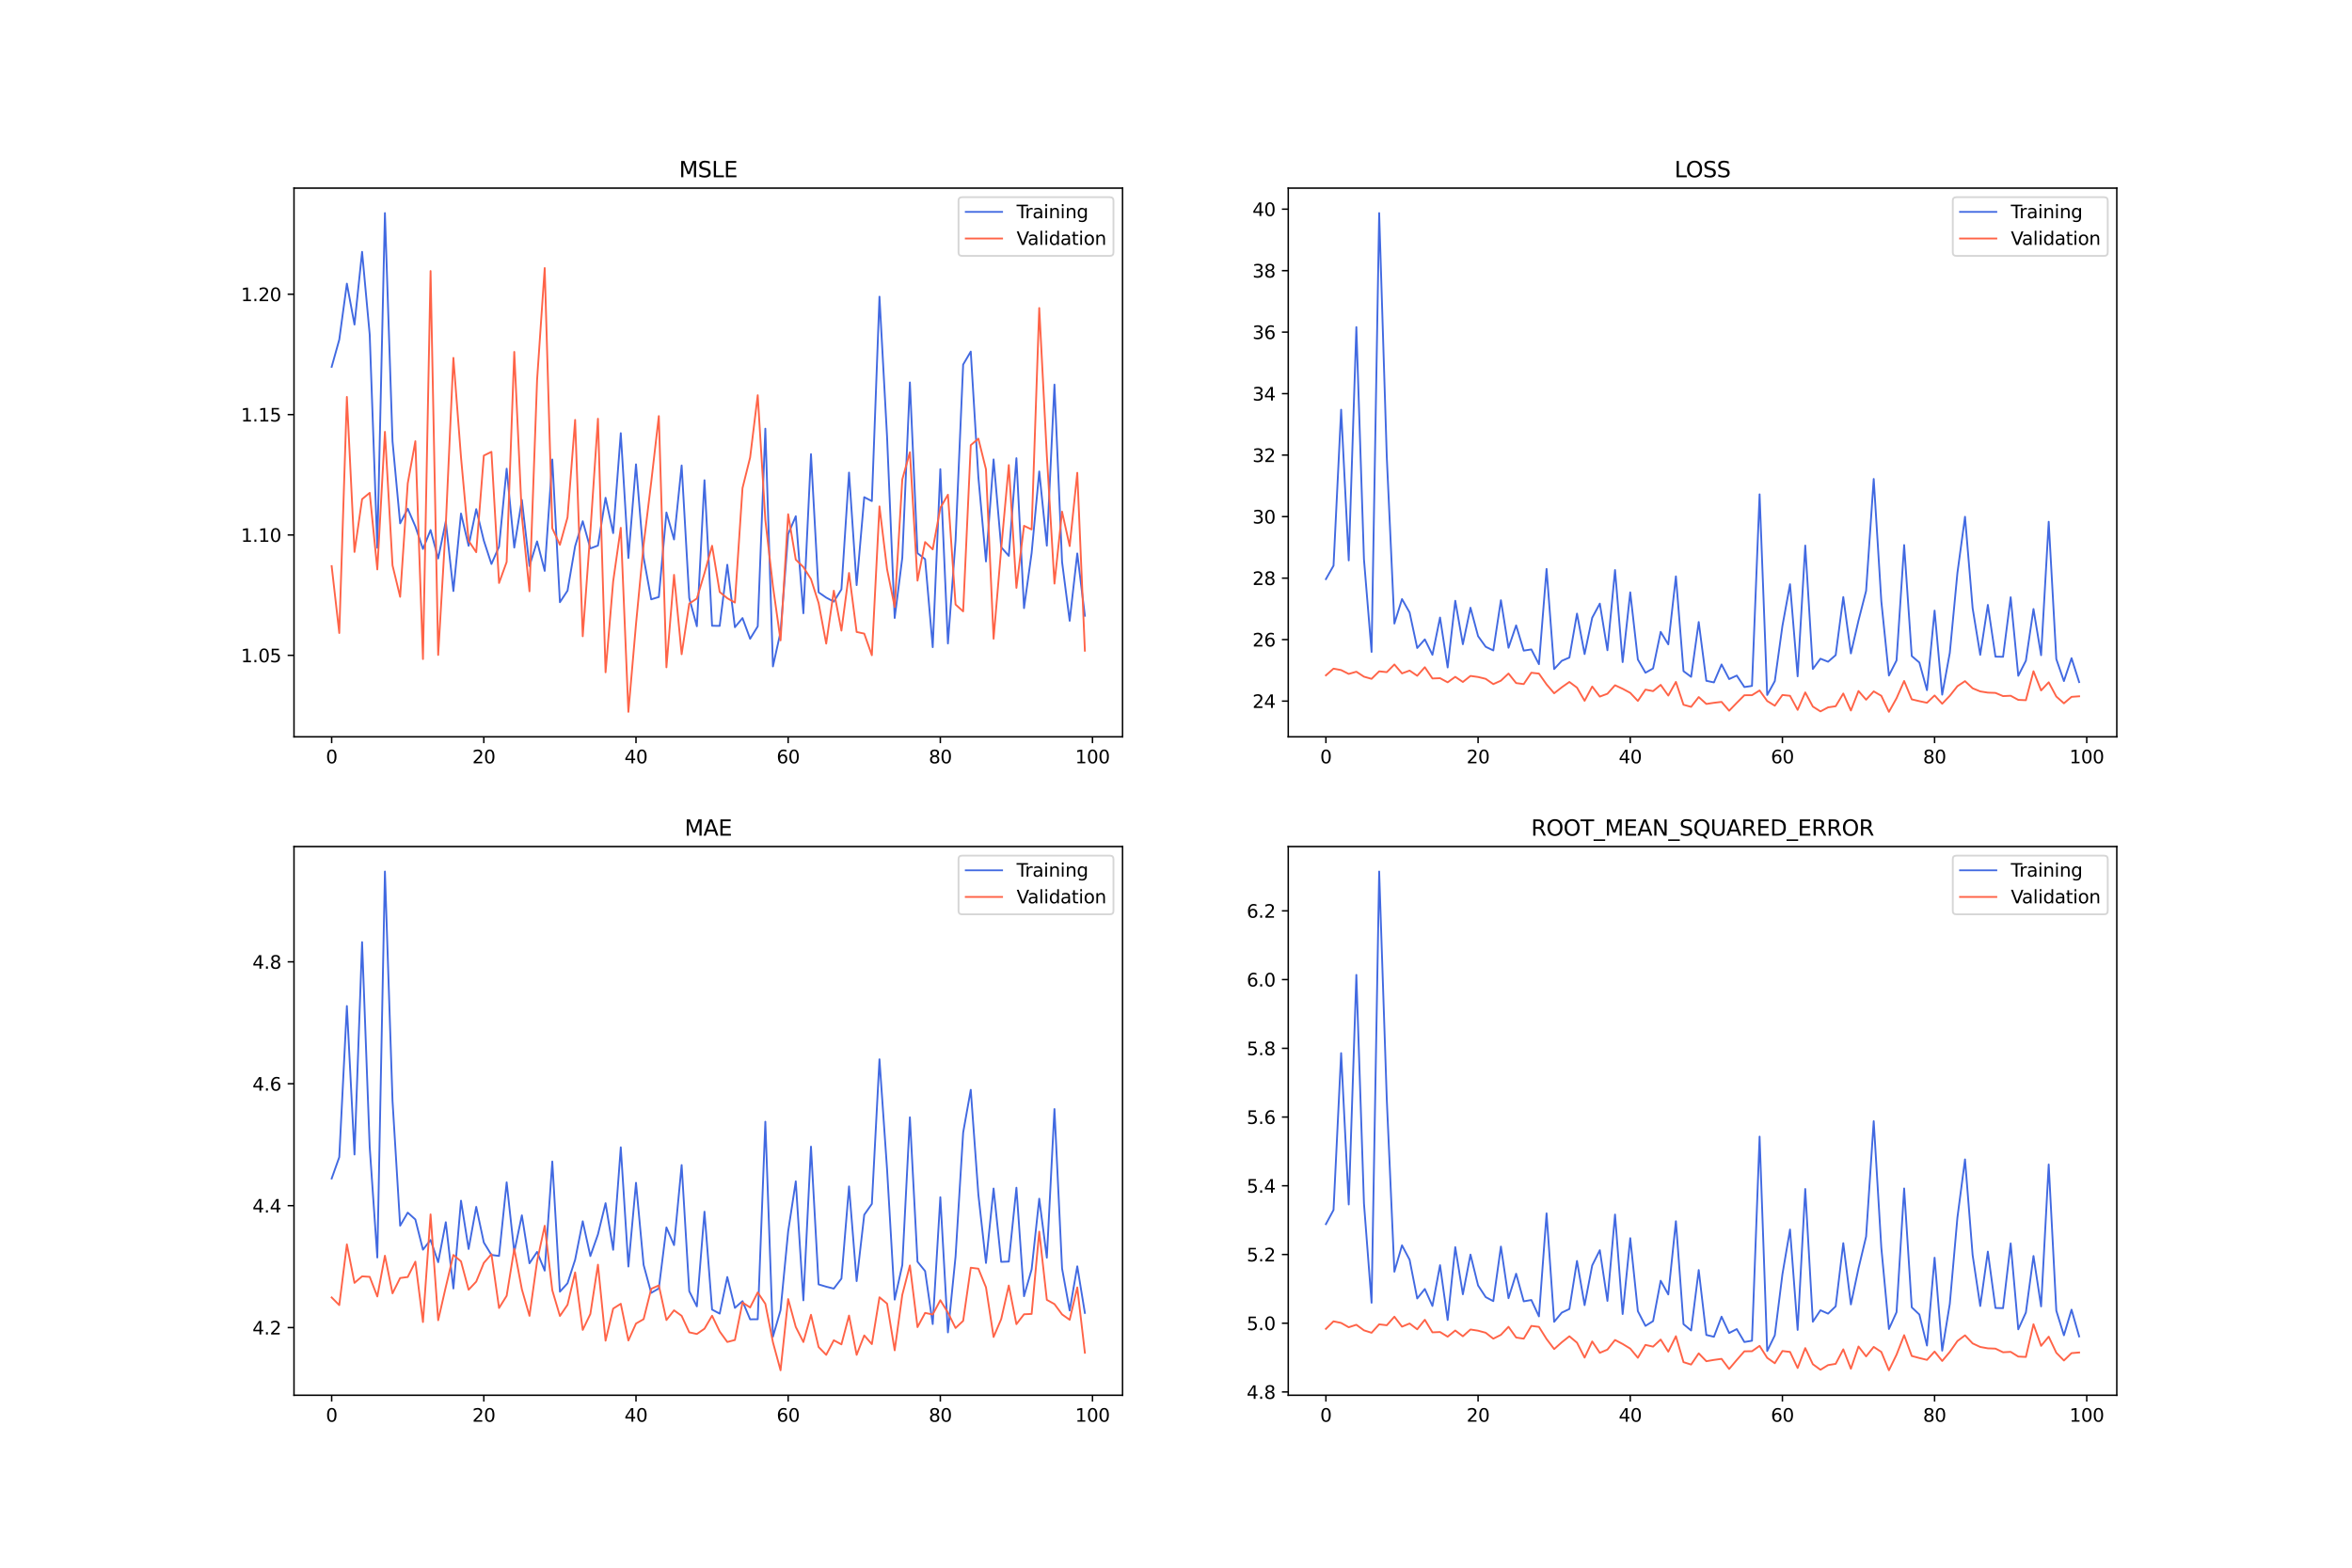 <?xml version="1.0" encoding="utf-8" standalone="no"?>
<!DOCTYPE svg PUBLIC "-//W3C//DTD SVG 1.1//EN"
  "http://www.w3.org/Graphics/SVG/1.1/DTD/svg11.dtd">
<svg xmlns:xlink="http://www.w3.org/1999/xlink" width="1296pt" height="864pt" viewBox="0 0 1296 864" xmlns="http://www.w3.org/2000/svg" version="1.1">
 <defs>
  <style type="text/css">*{stroke-linejoin: round; stroke-linecap: butt}</style>
 </defs>
 <g id="figure_1">
  <g id="patch_1">
   <path d="M 0 864 
L 1296 864 
L 1296 0 
L 0 0 
z
" style="fill: #ffffff"/>
  </g>
  <g id="axes_1">
   <g id="patch_2">
    <path d="M 162 406.08 
L 618.545 406.08 
L 618.545 103.68 
L 162 103.68 
z
" style="fill: #ffffff"/>
   </g>
   <g id="matplotlib.axis_1">
    <g id="xtick_1">
     <g id="line2d_1">
      <defs>
       <path id="ma74cb9a179" d="M 0 0 
L 0 3.5 
" style="stroke: #000000; stroke-width: 0.8"/>
      </defs>
      <g>
       <use xlink:href="#ma74cb9a179" x="182.752" y="406.08" style="stroke: #000000; stroke-width: 0.8"/>
      </g>
     </g>
     <g id="text_1">
      <!-- 0 -->
      <g transform="translate(179.571 420.678) scale(0.1 -0.1)">
       <defs>
        <path id="DejaVuSans-30" d="M 2034 4250 
Q 1547 4250 1301 3770 
Q 1056 3291 1056 2328 
Q 1056 1369 1301 889 
Q 1547 409 2034 409 
Q 2525 409 2770 889 
Q 3016 1369 3016 2328 
Q 3016 3291 2770 3770 
Q 2525 4250 2034 4250 
z
M 2034 4750 
Q 2819 4750 3233 4129 
Q 3647 3509 3647 2328 
Q 3647 1150 3233 529 
Q 2819 -91 2034 -91 
Q 1250 -91 836 529 
Q 422 1150 422 2328 
Q 422 3509 836 4129 
Q 1250 4750 2034 4750 
z
" transform="scale(0.016)"/>
       </defs>
       <use xlink:href="#DejaVuSans-30"/>
      </g>
     </g>
    </g>
    <g id="xtick_2">
     <g id="line2d_2">
      <g>
       <use xlink:href="#ma74cb9a179" x="266.599" y="406.08" style="stroke: #000000; stroke-width: 0.8"/>
      </g>
     </g>
     <g id="text_2">
      <!-- 20 -->
      <g transform="translate(260.236 420.678) scale(0.1 -0.1)">
       <defs>
        <path id="DejaVuSans-32" d="M 1228 531 
L 3431 531 
L 3431 0 
L 469 0 
L 469 531 
Q 828 903 1448 1529 
Q 2069 2156 2228 2338 
Q 2531 2678 2651 2914 
Q 2772 3150 2772 3378 
Q 2772 3750 2511 3984 
Q 2250 4219 1831 4219 
Q 1534 4219 1204 4116 
Q 875 4013 500 3803 
L 500 4441 
Q 881 4594 1212 4672 
Q 1544 4750 1819 4750 
Q 2544 4750 2975 4387 
Q 3406 4025 3406 3419 
Q 3406 3131 3298 2873 
Q 3191 2616 2906 2266 
Q 2828 2175 2409 1742 
Q 1991 1309 1228 531 
z
" transform="scale(0.016)"/>
       </defs>
       <use xlink:href="#DejaVuSans-32"/>
       <use xlink:href="#DejaVuSans-30" x="63.623"/>
      </g>
     </g>
    </g>
    <g id="xtick_3">
     <g id="line2d_3">
      <g>
       <use xlink:href="#ma74cb9a179" x="350.446" y="406.08" style="stroke: #000000; stroke-width: 0.8"/>
      </g>
     </g>
     <g id="text_3">
      <!-- 40 -->
      <g transform="translate(344.083 420.678) scale(0.1 -0.1)">
       <defs>
        <path id="DejaVuSans-34" d="M 2419 4116 
L 825 1625 
L 2419 1625 
L 2419 4116 
z
M 2253 4666 
L 3047 4666 
L 3047 1625 
L 3713 1625 
L 3713 1100 
L 3047 1100 
L 3047 0 
L 2419 0 
L 2419 1100 
L 313 1100 
L 313 1709 
L 2253 4666 
z
" transform="scale(0.016)"/>
       </defs>
       <use xlink:href="#DejaVuSans-34"/>
       <use xlink:href="#DejaVuSans-30" x="63.623"/>
      </g>
     </g>
    </g>
    <g id="xtick_4">
     <g id="line2d_4">
      <g>
       <use xlink:href="#ma74cb9a179" x="434.292" y="406.08" style="stroke: #000000; stroke-width: 0.8"/>
      </g>
     </g>
     <g id="text_4">
      <!-- 60 -->
      <g transform="translate(427.93 420.678) scale(0.1 -0.1)">
       <defs>
        <path id="DejaVuSans-36" d="M 2113 2584 
Q 1688 2584 1439 2293 
Q 1191 2003 1191 1497 
Q 1191 994 1439 701 
Q 1688 409 2113 409 
Q 2538 409 2786 701 
Q 3034 994 3034 1497 
Q 3034 2003 2786 2293 
Q 2538 2584 2113 2584 
z
M 3366 4563 
L 3366 3988 
Q 3128 4100 2886 4159 
Q 2644 4219 2406 4219 
Q 1781 4219 1451 3797 
Q 1122 3375 1075 2522 
Q 1259 2794 1537 2939 
Q 1816 3084 2150 3084 
Q 2853 3084 3261 2657 
Q 3669 2231 3669 1497 
Q 3669 778 3244 343 
Q 2819 -91 2113 -91 
Q 1303 -91 875 529 
Q 447 1150 447 2328 
Q 447 3434 972 4092 
Q 1497 4750 2381 4750 
Q 2619 4750 2861 4703 
Q 3103 4656 3366 4563 
z
" transform="scale(0.016)"/>
       </defs>
       <use xlink:href="#DejaVuSans-36"/>
       <use xlink:href="#DejaVuSans-30" x="63.623"/>
      </g>
     </g>
    </g>
    <g id="xtick_5">
     <g id="line2d_5">
      <g>
       <use xlink:href="#ma74cb9a179" x="518.139" y="406.08" style="stroke: #000000; stroke-width: 0.8"/>
      </g>
     </g>
     <g id="text_5">
      <!-- 80 -->
      <g transform="translate(511.776 420.678) scale(0.1 -0.1)">
       <defs>
        <path id="DejaVuSans-38" d="M 2034 2216 
Q 1584 2216 1326 1975 
Q 1069 1734 1069 1313 
Q 1069 891 1326 650 
Q 1584 409 2034 409 
Q 2484 409 2743 651 
Q 3003 894 3003 1313 
Q 3003 1734 2745 1975 
Q 2488 2216 2034 2216 
z
M 1403 2484 
Q 997 2584 770 2862 
Q 544 3141 544 3541 
Q 544 4100 942 4425 
Q 1341 4750 2034 4750 
Q 2731 4750 3128 4425 
Q 3525 4100 3525 3541 
Q 3525 3141 3298 2862 
Q 3072 2584 2669 2484 
Q 3125 2378 3379 2068 
Q 3634 1759 3634 1313 
Q 3634 634 3220 271 
Q 2806 -91 2034 -91 
Q 1263 -91 848 271 
Q 434 634 434 1313 
Q 434 1759 690 2068 
Q 947 2378 1403 2484 
z
M 1172 3481 
Q 1172 3119 1398 2916 
Q 1625 2713 2034 2713 
Q 2441 2713 2670 2916 
Q 2900 3119 2900 3481 
Q 2900 3844 2670 4047 
Q 2441 4250 2034 4250 
Q 1625 4250 1398 4047 
Q 1172 3844 1172 3481 
z
" transform="scale(0.016)"/>
       </defs>
       <use xlink:href="#DejaVuSans-38"/>
       <use xlink:href="#DejaVuSans-30" x="63.623"/>
      </g>
     </g>
    </g>
    <g id="xtick_6">
     <g id="line2d_6">
      <g>
       <use xlink:href="#ma74cb9a179" x="601.986" y="406.08" style="stroke: #000000; stroke-width: 0.8"/>
      </g>
     </g>
     <g id="text_6">
      <!-- 100 -->
      <g transform="translate(592.442 420.678) scale(0.1 -0.1)">
       <defs>
        <path id="DejaVuSans-31" d="M 794 531 
L 1825 531 
L 1825 4091 
L 703 3866 
L 703 4441 
L 1819 4666 
L 2450 4666 
L 2450 531 
L 3481 531 
L 3481 0 
L 794 0 
L 794 531 
z
" transform="scale(0.016)"/>
       </defs>
       <use xlink:href="#DejaVuSans-31"/>
       <use xlink:href="#DejaVuSans-30" x="63.623"/>
       <use xlink:href="#DejaVuSans-30" x="127.246"/>
      </g>
     </g>
    </g>
   </g>
   <g id="matplotlib.axis_2">
    <g id="ytick_1">
     <g id="line2d_7">
      <defs>
       <path id="mbf883c424e" d="M 0 0 
L -3.5 0 
" style="stroke: #000000; stroke-width: 0.8"/>
      </defs>
      <g>
       <use xlink:href="#mbf883c424e" x="162" y="361.179" style="stroke: #000000; stroke-width: 0.8"/>
      </g>
     </g>
     <g id="text_7">
      <!-- 1.05 -->
      <g transform="translate(132.734 364.978) scale(0.1 -0.1)">
       <defs>
        <path id="DejaVuSans-2e" d="M 684 794 
L 1344 794 
L 1344 0 
L 684 0 
L 684 794 
z
" transform="scale(0.016)"/>
        <path id="DejaVuSans-35" d="M 691 4666 
L 3169 4666 
L 3169 4134 
L 1269 4134 
L 1269 2991 
Q 1406 3038 1543 3061 
Q 1681 3084 1819 3084 
Q 2600 3084 3056 2656 
Q 3513 2228 3513 1497 
Q 3513 744 3044 326 
Q 2575 -91 1722 -91 
Q 1428 -91 1123 -41 
Q 819 9 494 109 
L 494 744 
Q 775 591 1075 516 
Q 1375 441 1709 441 
Q 2250 441 2565 725 
Q 2881 1009 2881 1497 
Q 2881 1984 2565 2268 
Q 2250 2553 1709 2553 
Q 1456 2553 1204 2497 
Q 953 2441 691 2322 
L 691 4666 
z
" transform="scale(0.016)"/>
       </defs>
       <use xlink:href="#DejaVuSans-31"/>
       <use xlink:href="#DejaVuSans-2e" x="63.623"/>
       <use xlink:href="#DejaVuSans-30" x="95.41"/>
       <use xlink:href="#DejaVuSans-35" x="159.033"/>
      </g>
     </g>
    </g>
    <g id="ytick_2">
     <g id="line2d_8">
      <g>
       <use xlink:href="#mbf883c424e" x="162" y="294.84" style="stroke: #000000; stroke-width: 0.8"/>
      </g>
     </g>
     <g id="text_8">
      <!-- 1.10 -->
      <g transform="translate(132.734 298.639) scale(0.1 -0.1)">
       <use xlink:href="#DejaVuSans-31"/>
       <use xlink:href="#DejaVuSans-2e" x="63.623"/>
       <use xlink:href="#DejaVuSans-31" x="95.41"/>
       <use xlink:href="#DejaVuSans-30" x="159.033"/>
      </g>
     </g>
    </g>
    <g id="ytick_3">
     <g id="line2d_9">
      <g>
       <use xlink:href="#mbf883c424e" x="162" y="228.5" style="stroke: #000000; stroke-width: 0.8"/>
      </g>
     </g>
     <g id="text_9">
      <!-- 1.15 -->
      <g transform="translate(132.734 232.3) scale(0.1 -0.1)">
       <use xlink:href="#DejaVuSans-31"/>
       <use xlink:href="#DejaVuSans-2e" x="63.623"/>
       <use xlink:href="#DejaVuSans-31" x="95.41"/>
       <use xlink:href="#DejaVuSans-35" x="159.033"/>
      </g>
     </g>
    </g>
    <g id="ytick_4">
     <g id="line2d_10">
      <g>
       <use xlink:href="#mbf883c424e" x="162" y="162.161" style="stroke: #000000; stroke-width: 0.8"/>
      </g>
     </g>
     <g id="text_10">
      <!-- 1.20 -->
      <g transform="translate(132.734 165.96) scale(0.1 -0.1)">
       <use xlink:href="#DejaVuSans-31"/>
       <use xlink:href="#DejaVuSans-2e" x="63.623"/>
       <use xlink:href="#DejaVuSans-32" x="95.41"/>
       <use xlink:href="#DejaVuSans-30" x="159.033"/>
      </g>
     </g>
    </g>
   </g>
   <g id="line2d_11">
    <path d="M 182.752 202.184 
L 186.944 187.197 
L 191.137 156.329 
L 195.329 178.88 
L 199.521 138.788 
L 203.714 184.44 
L 207.906 301.917 
L 212.098 117.425 
L 216.291 243.245 
L 220.483 288.442 
L 224.675 280.363 
L 228.868 290.105 
L 233.06 302.543 
L 237.252 292.116 
L 241.445 307.801 
L 245.637 287.381 
L 249.829 325.752 
L 254.022 283.017 
L 258.214 300.821 
L 262.406 280.598 
L 266.599 297.96 
L 270.791 310.843 
L 274.983 301.291 
L 279.176 258.296 
L 283.368 301.779 
L 287.56 275.52 
L 291.753 311.961 
L 295.945 298.364 
L 300.137 314.641 
L 304.33 253.23 
L 308.522 331.904 
L 312.714 325.537 
L 316.907 301.009 
L 321.099 287.252 
L 325.292 302.248 
L 329.484 300.683 
L 333.676 274.33 
L 337.869 293.81 
L 342.061 238.724 
L 346.253 307.538 
L 350.446 255.91 
L 354.638 307.208 
L 358.83 330.323 
L 363.023 329.026 
L 367.215 282.444 
L 371.407 297.328 
L 375.6 256.529 
L 379.792 329.604 
L 383.984 345.152 
L 388.177 264.654 
L 392.369 344.876 
L 396.561 344.95 
L 400.754 311.239 
L 404.946 345.679 
L 409.138 340.631 
L 413.331 352.056 
L 417.523 345.212 
L 421.715 236.241 
L 425.908 367.283 
L 430.1 348.29 
L 434.292 294.354 
L 438.485 284.494 
L 442.677 337.989 
L 446.869 250.301 
L 451.062 326.453 
L 455.254 329.361 
L 459.446 331.584 
L 463.639 324.829 
L 467.831 260.447 
L 472.023 322.492 
L 476.216 274.013 
L 480.408 276.17 
L 484.6 163.507 
L 488.793 240.77 
L 492.985 340.599 
L 497.177 307.43 
L 501.37 210.767 
L 505.562 304.88 
L 509.754 308.163 
L 513.947 356.679 
L 518.139 258.577 
L 522.331 354.636 
L 526.524 297.975 
L 530.716 200.927 
L 534.908 193.765 
L 539.101 262.961 
L 543.293 309.439 
L 547.485 253.192 
L 551.678 301.569 
L 555.87 306.356 
L 560.062 252.514 
L 564.255 335.162 
L 568.447 304.783 
L 572.639 259.83 
L 576.832 300.736 
L 581.024 211.969 
L 585.216 309.672 
L 589.409 342.148 
L 593.601 305.017 
L 597.793 339.391 
" clip-path="url(#p0b4cbd24a2)" style="fill: none; stroke: #4169e1; stroke-linecap: square"/>
   </g>
   <g id="line2d_12">
    <path d="M 182.752 311.991 
L 186.944 348.884 
L 191.137 218.749 
L 195.329 304.202 
L 199.521 275.082 
L 203.714 271.621 
L 207.906 313.84 
L 212.098 237.991 
L 216.291 311.613 
L 220.483 328.925 
L 224.675 266.378 
L 228.868 243.162 
L 233.06 363.231 
L 237.252 149.371 
L 241.445 360.967 
L 245.637 289.328 
L 249.829 197.238 
L 254.022 251.978 
L 258.214 298.02 
L 262.406 304.346 
L 266.599 251.083 
L 270.791 249.02 
L 274.983 321.311 
L 279.176 309.715 
L 283.368 193.933 
L 287.56 284.499 
L 291.753 325.904 
L 295.945 209.402 
L 300.137 147.725 
L 304.33 291.172 
L 308.522 300.254 
L 312.714 285.143 
L 316.907 231.42 
L 321.099 350.664 
L 325.292 293.176 
L 329.484 230.773 
L 333.676 370.523 
L 337.869 320.396 
L 342.061 290.88 
L 346.253 392.335 
L 350.446 343.994 
L 354.638 300.255 
L 358.83 265.742 
L 363.023 229.296 
L 367.215 367.785 
L 371.407 316.818 
L 375.6 360.572 
L 379.792 332.66 
L 383.984 329.873 
L 388.177 315.916 
L 392.369 300.79 
L 396.561 326.254 
L 400.754 329.709 
L 404.946 332.097 
L 409.138 268.996 
L 413.331 252.153 
L 417.523 217.8 
L 421.715 286.588 
L 425.908 323.1 
L 430.1 352.932 
L 434.292 283.406 
L 438.485 308.434 
L 442.677 312.522 
L 446.869 319.178 
L 451.062 332.322 
L 455.254 354.708 
L 459.446 325.554 
L 463.639 347.565 
L 467.831 315.78 
L 472.023 348.295 
L 476.216 349.204 
L 480.408 361.119 
L 484.6 279.081 
L 488.793 313.711 
L 492.985 334.551 
L 497.177 264.193 
L 501.37 249.249 
L 505.562 320.018 
L 509.754 298.726 
L 513.947 302.773 
L 518.139 279.91 
L 522.331 272.642 
L 526.524 333.166 
L 530.716 336.954 
L 534.908 245.333 
L 539.101 241.757 
L 543.293 258.668 
L 547.485 352.013 
L 551.678 302.485 
L 555.87 256.309 
L 560.062 323.995 
L 564.255 289.784 
L 568.447 291.794 
L 572.639 169.751 
L 576.832 250.99 
L 581.024 321.647 
L 585.216 281.989 
L 589.409 300.968 
L 593.601 260.556 
L 597.793 358.628 
" clip-path="url(#p0b4cbd24a2)" style="fill: none; stroke: #ff6347; stroke-linecap: square"/>
   </g>
   <g id="patch_3">
    <path d="M 162 406.08 
L 162 103.68 
" style="fill: none; stroke: #000000; stroke-width: 0.8; stroke-linejoin: miter; stroke-linecap: square"/>
   </g>
   <g id="patch_4">
    <path d="M 618.545 406.08 
L 618.545 103.68 
" style="fill: none; stroke: #000000; stroke-width: 0.8; stroke-linejoin: miter; stroke-linecap: square"/>
   </g>
   <g id="patch_5">
    <path d="M 162 406.08 
L 618.545 406.08 
" style="fill: none; stroke: #000000; stroke-width: 0.8; stroke-linejoin: miter; stroke-linecap: square"/>
   </g>
   <g id="patch_6">
    <path d="M 162 103.68 
L 618.545 103.68 
" style="fill: none; stroke: #000000; stroke-width: 0.8; stroke-linejoin: miter; stroke-linecap: square"/>
   </g>
   <g id="text_11">
    <!-- MSLE -->
    <g transform="translate(374.152 97.68) scale(0.12 -0.12)">
     <defs>
      <path id="DejaVuSans-4d" d="M 628 4666 
L 1569 4666 
L 2759 1491 
L 3956 4666 
L 4897 4666 
L 4897 0 
L 4281 0 
L 4281 4097 
L 3078 897 
L 2444 897 
L 1241 4097 
L 1241 0 
L 628 0 
L 628 4666 
z
" transform="scale(0.016)"/>
      <path id="DejaVuSans-53" d="M 3425 4513 
L 3425 3897 
Q 3066 4069 2747 4153 
Q 2428 4238 2131 4238 
Q 1616 4238 1336 4038 
Q 1056 3838 1056 3469 
Q 1056 3159 1242 3001 
Q 1428 2844 1947 2747 
L 2328 2669 
Q 3034 2534 3370 2195 
Q 3706 1856 3706 1288 
Q 3706 609 3251 259 
Q 2797 -91 1919 -91 
Q 1588 -91 1214 -16 
Q 841 59 441 206 
L 441 856 
Q 825 641 1194 531 
Q 1563 422 1919 422 
Q 2459 422 2753 634 
Q 3047 847 3047 1241 
Q 3047 1584 2836 1778 
Q 2625 1972 2144 2069 
L 1759 2144 
Q 1053 2284 737 2584 
Q 422 2884 422 3419 
Q 422 4038 858 4394 
Q 1294 4750 2059 4750 
Q 2388 4750 2728 4690 
Q 3069 4631 3425 4513 
z
" transform="scale(0.016)"/>
      <path id="DejaVuSans-4c" d="M 628 4666 
L 1259 4666 
L 1259 531 
L 3531 531 
L 3531 0 
L 628 0 
L 628 4666 
z
" transform="scale(0.016)"/>
      <path id="DejaVuSans-45" d="M 628 4666 
L 3578 4666 
L 3578 4134 
L 1259 4134 
L 1259 2753 
L 3481 2753 
L 3481 2222 
L 1259 2222 
L 1259 531 
L 3634 531 
L 3634 0 
L 628 0 
L 628 4666 
z
" transform="scale(0.016)"/>
     </defs>
     <use xlink:href="#DejaVuSans-4d"/>
     <use xlink:href="#DejaVuSans-53" x="86.279"/>
     <use xlink:href="#DejaVuSans-4c" x="149.756"/>
     <use xlink:href="#DejaVuSans-45" x="205.469"/>
    </g>
   </g>
   <g id="legend_1">
    <g id="patch_7">
     <path d="M 530.164 141.036 
L 611.545 141.036 
Q 613.545 141.036 613.545 139.036 
L 613.545 110.68 
Q 613.545 108.68 611.545 108.68 
L 530.164 108.68 
Q 528.164 108.68 528.164 110.68 
L 528.164 139.036 
Q 528.164 141.036 530.164 141.036 
z
" style="fill: #ffffff; opacity: 0.8; stroke: #cccccc; stroke-linejoin: miter"/>
    </g>
    <g id="line2d_13">
     <path d="M 532.164 116.778 
L 542.164 116.778 
L 552.164 116.778 
" style="fill: none; stroke: #4169e1; stroke-linecap: square"/>
    </g>
    <g id="text_12">
     <!-- Training -->
     <g transform="translate(560.164 120.278) scale(0.1 -0.1)">
      <defs>
       <path id="DejaVuSans-54" d="M -19 4666 
L 3928 4666 
L 3928 4134 
L 2272 4134 
L 2272 0 
L 1638 0 
L 1638 4134 
L -19 4134 
L -19 4666 
z
" transform="scale(0.016)"/>
       <path id="DejaVuSans-72" d="M 2631 2963 
Q 2534 3019 2420 3045 
Q 2306 3072 2169 3072 
Q 1681 3072 1420 2755 
Q 1159 2438 1159 1844 
L 1159 0 
L 581 0 
L 581 3500 
L 1159 3500 
L 1159 2956 
Q 1341 3275 1631 3429 
Q 1922 3584 2338 3584 
Q 2397 3584 2469 3576 
Q 2541 3569 2628 3553 
L 2631 2963 
z
" transform="scale(0.016)"/>
       <path id="DejaVuSans-61" d="M 2194 1759 
Q 1497 1759 1228 1600 
Q 959 1441 959 1056 
Q 959 750 1161 570 
Q 1363 391 1709 391 
Q 2188 391 2477 730 
Q 2766 1069 2766 1631 
L 2766 1759 
L 2194 1759 
z
M 3341 1997 
L 3341 0 
L 2766 0 
L 2766 531 
Q 2569 213 2275 61 
Q 1981 -91 1556 -91 
Q 1019 -91 701 211 
Q 384 513 384 1019 
Q 384 1609 779 1909 
Q 1175 2209 1959 2209 
L 2766 2209 
L 2766 2266 
Q 2766 2663 2505 2880 
Q 2244 3097 1772 3097 
Q 1472 3097 1187 3025 
Q 903 2953 641 2809 
L 641 3341 
Q 956 3463 1253 3523 
Q 1550 3584 1831 3584 
Q 2591 3584 2966 3190 
Q 3341 2797 3341 1997 
z
" transform="scale(0.016)"/>
       <path id="DejaVuSans-69" d="M 603 3500 
L 1178 3500 
L 1178 0 
L 603 0 
L 603 3500 
z
M 603 4863 
L 1178 4863 
L 1178 4134 
L 603 4134 
L 603 4863 
z
" transform="scale(0.016)"/>
       <path id="DejaVuSans-6e" d="M 3513 2113 
L 3513 0 
L 2938 0 
L 2938 2094 
Q 2938 2591 2744 2837 
Q 2550 3084 2163 3084 
Q 1697 3084 1428 2787 
Q 1159 2491 1159 1978 
L 1159 0 
L 581 0 
L 581 3500 
L 1159 3500 
L 1159 2956 
Q 1366 3272 1645 3428 
Q 1925 3584 2291 3584 
Q 2894 3584 3203 3211 
Q 3513 2838 3513 2113 
z
" transform="scale(0.016)"/>
       <path id="DejaVuSans-67" d="M 2906 1791 
Q 2906 2416 2648 2759 
Q 2391 3103 1925 3103 
Q 1463 3103 1205 2759 
Q 947 2416 947 1791 
Q 947 1169 1205 825 
Q 1463 481 1925 481 
Q 2391 481 2648 825 
Q 2906 1169 2906 1791 
z
M 3481 434 
Q 3481 -459 3084 -895 
Q 2688 -1331 1869 -1331 
Q 1566 -1331 1297 -1286 
Q 1028 -1241 775 -1147 
L 775 -588 
Q 1028 -725 1275 -790 
Q 1522 -856 1778 -856 
Q 2344 -856 2625 -561 
Q 2906 -266 2906 331 
L 2906 616 
Q 2728 306 2450 153 
Q 2172 0 1784 0 
Q 1141 0 747 490 
Q 353 981 353 1791 
Q 353 2603 747 3093 
Q 1141 3584 1784 3584 
Q 2172 3584 2450 3431 
Q 2728 3278 2906 2969 
L 2906 3500 
L 3481 3500 
L 3481 434 
z
" transform="scale(0.016)"/>
      </defs>
      <use xlink:href="#DejaVuSans-54"/>
      <use xlink:href="#DejaVuSans-72" x="46.334"/>
      <use xlink:href="#DejaVuSans-61" x="87.447"/>
      <use xlink:href="#DejaVuSans-69" x="148.727"/>
      <use xlink:href="#DejaVuSans-6e" x="176.51"/>
      <use xlink:href="#DejaVuSans-69" x="239.889"/>
      <use xlink:href="#DejaVuSans-6e" x="267.672"/>
      <use xlink:href="#DejaVuSans-67" x="331.051"/>
     </g>
    </g>
    <g id="line2d_14">
     <path d="M 532.164 131.457 
L 542.164 131.457 
L 552.164 131.457 
" style="fill: none; stroke: #ff6347; stroke-linecap: square"/>
    </g>
    <g id="text_13">
     <!-- Validation -->
     <g transform="translate(560.164 134.957) scale(0.1 -0.1)">
      <defs>
       <path id="DejaVuSans-56" d="M 1831 0 
L 50 4666 
L 709 4666 
L 2188 738 
L 3669 4666 
L 4325 4666 
L 2547 0 
L 1831 0 
z
" transform="scale(0.016)"/>
       <path id="DejaVuSans-6c" d="M 603 4863 
L 1178 4863 
L 1178 0 
L 603 0 
L 603 4863 
z
" transform="scale(0.016)"/>
       <path id="DejaVuSans-64" d="M 2906 2969 
L 2906 4863 
L 3481 4863 
L 3481 0 
L 2906 0 
L 2906 525 
Q 2725 213 2448 61 
Q 2172 -91 1784 -91 
Q 1150 -91 751 415 
Q 353 922 353 1747 
Q 353 2572 751 3078 
Q 1150 3584 1784 3584 
Q 2172 3584 2448 3432 
Q 2725 3281 2906 2969 
z
M 947 1747 
Q 947 1113 1208 752 
Q 1469 391 1925 391 
Q 2381 391 2643 752 
Q 2906 1113 2906 1747 
Q 2906 2381 2643 2742 
Q 2381 3103 1925 3103 
Q 1469 3103 1208 2742 
Q 947 2381 947 1747 
z
" transform="scale(0.016)"/>
       <path id="DejaVuSans-74" d="M 1172 4494 
L 1172 3500 
L 2356 3500 
L 2356 3053 
L 1172 3053 
L 1172 1153 
Q 1172 725 1289 603 
Q 1406 481 1766 481 
L 2356 481 
L 2356 0 
L 1766 0 
Q 1100 0 847 248 
Q 594 497 594 1153 
L 594 3053 
L 172 3053 
L 172 3500 
L 594 3500 
L 594 4494 
L 1172 4494 
z
" transform="scale(0.016)"/>
       <path id="DejaVuSans-6f" d="M 1959 3097 
Q 1497 3097 1228 2736 
Q 959 2375 959 1747 
Q 959 1119 1226 758 
Q 1494 397 1959 397 
Q 2419 397 2687 759 
Q 2956 1122 2956 1747 
Q 2956 2369 2687 2733 
Q 2419 3097 1959 3097 
z
M 1959 3584 
Q 2709 3584 3137 3096 
Q 3566 2609 3566 1747 
Q 3566 888 3137 398 
Q 2709 -91 1959 -91 
Q 1206 -91 779 398 
Q 353 888 353 1747 
Q 353 2609 779 3096 
Q 1206 3584 1959 3584 
z
" transform="scale(0.016)"/>
      </defs>
      <use xlink:href="#DejaVuSans-56"/>
      <use xlink:href="#DejaVuSans-61" x="60.658"/>
      <use xlink:href="#DejaVuSans-6c" x="121.938"/>
      <use xlink:href="#DejaVuSans-69" x="149.721"/>
      <use xlink:href="#DejaVuSans-64" x="177.504"/>
      <use xlink:href="#DejaVuSans-61" x="240.98"/>
      <use xlink:href="#DejaVuSans-74" x="302.26"/>
      <use xlink:href="#DejaVuSans-69" x="341.469"/>
      <use xlink:href="#DejaVuSans-6f" x="369.252"/>
      <use xlink:href="#DejaVuSans-6e" x="430.434"/>
     </g>
    </g>
   </g>
  </g>
  <g id="axes_2">
   <g id="patch_8">
    <path d="M 709.855 406.08 
L 1166.4 406.08 
L 1166.4 103.68 
L 709.855 103.68 
z
" style="fill: #ffffff"/>
   </g>
   <g id="matplotlib.axis_3">
    <g id="xtick_7">
     <g id="line2d_15">
      <g>
       <use xlink:href="#ma74cb9a179" x="730.607" y="406.08" style="stroke: #000000; stroke-width: 0.8"/>
      </g>
     </g>
     <g id="text_14">
      <!-- 0 -->
      <g transform="translate(727.425 420.678) scale(0.1 -0.1)">
       <use xlink:href="#DejaVuSans-30"/>
      </g>
     </g>
    </g>
    <g id="xtick_8">
     <g id="line2d_16">
      <g>
       <use xlink:href="#ma74cb9a179" x="814.453" y="406.08" style="stroke: #000000; stroke-width: 0.8"/>
      </g>
     </g>
     <g id="text_15">
      <!-- 20 -->
      <g transform="translate(808.091 420.678) scale(0.1 -0.1)">
       <use xlink:href="#DejaVuSans-32"/>
       <use xlink:href="#DejaVuSans-30" x="63.623"/>
      </g>
     </g>
    </g>
    <g id="xtick_9">
     <g id="line2d_17">
      <g>
       <use xlink:href="#ma74cb9a179" x="898.3" y="406.08" style="stroke: #000000; stroke-width: 0.8"/>
      </g>
     </g>
     <g id="text_16">
      <!-- 40 -->
      <g transform="translate(891.938 420.678) scale(0.1 -0.1)">
       <use xlink:href="#DejaVuSans-34"/>
       <use xlink:href="#DejaVuSans-30" x="63.623"/>
      </g>
     </g>
    </g>
    <g id="xtick_10">
     <g id="line2d_18">
      <g>
       <use xlink:href="#ma74cb9a179" x="982.147" y="406.08" style="stroke: #000000; stroke-width: 0.8"/>
      </g>
     </g>
     <g id="text_17">
      <!-- 60 -->
      <g transform="translate(975.784 420.678) scale(0.1 -0.1)">
       <use xlink:href="#DejaVuSans-36"/>
       <use xlink:href="#DejaVuSans-30" x="63.623"/>
      </g>
     </g>
    </g>
    <g id="xtick_11">
     <g id="line2d_19">
      <g>
       <use xlink:href="#ma74cb9a179" x="1065.994" y="406.08" style="stroke: #000000; stroke-width: 0.8"/>
      </g>
     </g>
     <g id="text_18">
      <!-- 80 -->
      <g transform="translate(1059.631 420.678) scale(0.1 -0.1)">
       <use xlink:href="#DejaVuSans-38"/>
       <use xlink:href="#DejaVuSans-30" x="63.623"/>
      </g>
     </g>
    </g>
    <g id="xtick_12">
     <g id="line2d_20">
      <g>
       <use xlink:href="#ma74cb9a179" x="1149.84" y="406.08" style="stroke: #000000; stroke-width: 0.8"/>
      </g>
     </g>
     <g id="text_19">
      <!-- 100 -->
      <g transform="translate(1140.297 420.678) scale(0.1 -0.1)">
       <use xlink:href="#DejaVuSans-31"/>
       <use xlink:href="#DejaVuSans-30" x="63.623"/>
       <use xlink:href="#DejaVuSans-30" x="127.246"/>
      </g>
     </g>
    </g>
   </g>
   <g id="matplotlib.axis_4">
    <g id="ytick_5">
     <g id="line2d_21">
      <g>
       <use xlink:href="#mbf883c424e" x="709.855" y="386.393" style="stroke: #000000; stroke-width: 0.8"/>
      </g>
     </g>
     <g id="text_20">
      <!-- 24 -->
      <g transform="translate(690.13 390.193) scale(0.1 -0.1)">
       <use xlink:href="#DejaVuSans-32"/>
       <use xlink:href="#DejaVuSans-34" x="63.623"/>
      </g>
     </g>
    </g>
    <g id="ytick_6">
     <g id="line2d_22">
      <g>
       <use xlink:href="#mbf883c424e" x="709.855" y="352.503" style="stroke: #000000; stroke-width: 0.8"/>
      </g>
     </g>
     <g id="text_21">
      <!-- 26 -->
      <g transform="translate(690.13 356.302) scale(0.1 -0.1)">
       <use xlink:href="#DejaVuSans-32"/>
       <use xlink:href="#DejaVuSans-36" x="63.623"/>
      </g>
     </g>
    </g>
    <g id="ytick_7">
     <g id="line2d_23">
      <g>
       <use xlink:href="#mbf883c424e" x="709.855" y="318.613" style="stroke: #000000; stroke-width: 0.8"/>
      </g>
     </g>
     <g id="text_22">
      <!-- 28 -->
      <g transform="translate(690.13 322.412) scale(0.1 -0.1)">
       <use xlink:href="#DejaVuSans-32"/>
       <use xlink:href="#DejaVuSans-38" x="63.623"/>
      </g>
     </g>
    </g>
    <g id="ytick_8">
     <g id="line2d_24">
      <g>
       <use xlink:href="#mbf883c424e" x="709.855" y="284.723" style="stroke: #000000; stroke-width: 0.8"/>
      </g>
     </g>
     <g id="text_23">
      <!-- 30 -->
      <g transform="translate(690.13 288.522) scale(0.1 -0.1)">
       <defs>
        <path id="DejaVuSans-33" d="M 2597 2516 
Q 3050 2419 3304 2112 
Q 3559 1806 3559 1356 
Q 3559 666 3084 287 
Q 2609 -91 1734 -91 
Q 1441 -91 1130 -33 
Q 819 25 488 141 
L 488 750 
Q 750 597 1062 519 
Q 1375 441 1716 441 
Q 2309 441 2620 675 
Q 2931 909 2931 1356 
Q 2931 1769 2642 2001 
Q 2353 2234 1838 2234 
L 1294 2234 
L 1294 2753 
L 1863 2753 
Q 2328 2753 2575 2939 
Q 2822 3125 2822 3475 
Q 2822 3834 2567 4026 
Q 2313 4219 1838 4219 
Q 1578 4219 1281 4162 
Q 984 4106 628 3988 
L 628 4550 
Q 988 4650 1302 4700 
Q 1616 4750 1894 4750 
Q 2613 4750 3031 4423 
Q 3450 4097 3450 3541 
Q 3450 3153 3228 2886 
Q 3006 2619 2597 2516 
z
" transform="scale(0.016)"/>
       </defs>
       <use xlink:href="#DejaVuSans-33"/>
       <use xlink:href="#DejaVuSans-30" x="63.623"/>
      </g>
     </g>
    </g>
    <g id="ytick_9">
     <g id="line2d_25">
      <g>
       <use xlink:href="#mbf883c424e" x="709.855" y="250.833" style="stroke: #000000; stroke-width: 0.8"/>
      </g>
     </g>
     <g id="text_24">
      <!-- 32 -->
      <g transform="translate(690.13 254.632) scale(0.1 -0.1)">
       <use xlink:href="#DejaVuSans-33"/>
       <use xlink:href="#DejaVuSans-32" x="63.623"/>
      </g>
     </g>
    </g>
    <g id="ytick_10">
     <g id="line2d_26">
      <g>
       <use xlink:href="#mbf883c424e" x="709.855" y="216.942" style="stroke: #000000; stroke-width: 0.8"/>
      </g>
     </g>
     <g id="text_25">
      <!-- 34 -->
      <g transform="translate(690.13 220.742) scale(0.1 -0.1)">
       <use xlink:href="#DejaVuSans-33"/>
       <use xlink:href="#DejaVuSans-34" x="63.623"/>
      </g>
     </g>
    </g>
    <g id="ytick_11">
     <g id="line2d_27">
      <g>
       <use xlink:href="#mbf883c424e" x="709.855" y="183.052" style="stroke: #000000; stroke-width: 0.8"/>
      </g>
     </g>
     <g id="text_26">
      <!-- 36 -->
      <g transform="translate(690.13 186.851) scale(0.1 -0.1)">
       <use xlink:href="#DejaVuSans-33"/>
       <use xlink:href="#DejaVuSans-36" x="63.623"/>
      </g>
     </g>
    </g>
    <g id="ytick_12">
     <g id="line2d_28">
      <g>
       <use xlink:href="#mbf883c424e" x="709.855" y="149.162" style="stroke: #000000; stroke-width: 0.8"/>
      </g>
     </g>
     <g id="text_27">
      <!-- 38 -->
      <g transform="translate(690.13 152.961) scale(0.1 -0.1)">
       <use xlink:href="#DejaVuSans-33"/>
       <use xlink:href="#DejaVuSans-38" x="63.623"/>
      </g>
     </g>
    </g>
    <g id="ytick_13">
     <g id="line2d_29">
      <g>
       <use xlink:href="#mbf883c424e" x="709.855" y="115.272" style="stroke: #000000; stroke-width: 0.8"/>
      </g>
     </g>
     <g id="text_28">
      <!-- 40 -->
      <g transform="translate(690.13 119.071) scale(0.1 -0.1)">
       <use xlink:href="#DejaVuSans-34"/>
       <use xlink:href="#DejaVuSans-30" x="63.623"/>
      </g>
     </g>
    </g>
   </g>
   <g id="line2d_30">
    <path d="M 730.607 319.172 
L 734.799 311.752 
L 738.991 225.802 
L 743.184 308.859 
L 747.376 180.281 
L 751.568 308.254 
L 755.761 359.285 
L 759.953 117.425 
L 764.145 251.842 
L 768.338 343.662 
L 772.53 330.166 
L 776.722 337.566 
L 780.915 357.148 
L 785.107 352.376 
L 789.299 360.89 
L 793.492 340.337 
L 797.684 367.86 
L 801.876 331.101 
L 806.069 355.053 
L 810.261 334.92 
L 814.453 350.611 
L 818.646 356.464 
L 822.838 358.474 
L 827.03 330.8 
L 831.223 357.013 
L 835.415 344.671 
L 839.607 358.579 
L 843.8 357.912 
L 847.992 366.061 
L 852.184 313.541 
L 856.377 368.747 
L 860.569 364.202 
L 864.761 362.397 
L 868.954 338.181 
L 873.146 360.481 
L 877.338 340.462 
L 881.531 332.664 
L 885.723 358.374 
L 889.915 314.155 
L 894.108 364.906 
L 898.3 326.453 
L 902.492 363.467 
L 906.685 370.758 
L 910.877 368.399 
L 915.069 348.224 
L 919.262 355.141 
L 923.454 317.654 
L 927.646 369.899 
L 931.839 373.014 
L 936.031 342.806 
L 940.223 375.207 
L 944.416 376.1 
L 948.608 366.197 
L 952.8 374.254 
L 956.993 372.321 
L 961.185 378.652 
L 965.377 378.028 
L 969.57 272.428 
L 973.762 383.026 
L 977.954 375.387 
L 982.147 344.983 
L 986.339 321.982 
L 990.531 372.748 
L 994.724 300.663 
L 998.916 368.705 
L 1003.108 363.026 
L 1007.301 364.7 
L 1011.493 361.061 
L 1015.686 329.045 
L 1019.878 360.125 
L 1024.07 341.991 
L 1028.263 325.623 
L 1032.455 263.958 
L 1036.647 331.377 
L 1040.84 372.295 
L 1045.032 363.974 
L 1049.224 300.386 
L 1053.417 361.559 
L 1057.609 365.145 
L 1061.801 380.376 
L 1065.994 336.519 
L 1070.186 382.853 
L 1074.378 359.84 
L 1078.571 315.775 
L 1082.763 284.8 
L 1086.955 335.168 
L 1091.148 360.912 
L 1095.34 333.385 
L 1099.532 361.89 
L 1103.725 361.98 
L 1107.917 329.167 
L 1112.109 372.447 
L 1116.302 364.139 
L 1120.494 335.639 
L 1124.686 361.113 
L 1128.879 287.558 
L 1133.071 363.254 
L 1137.263 375.361 
L 1141.456 362.731 
L 1145.648 375.922 
" clip-path="url(#pb224b5763e)" style="fill: none; stroke: #4169e1; stroke-linecap: square"/>
   </g>
   <g id="line2d_31">
    <path d="M 730.607 372.209 
L 734.799 368.504 
L 738.991 369.298 
L 743.184 371.426 
L 747.376 370.201 
L 751.568 372.937 
L 755.761 374.133 
L 759.953 369.983 
L 764.145 370.444 
L 768.338 366.209 
L 772.53 371.132 
L 776.722 369.579 
L 780.915 372.438 
L 785.107 367.723 
L 789.299 373.93 
L 793.492 373.768 
L 797.684 376.05 
L 801.876 373.02 
L 806.069 375.859 
L 810.261 372.523 
L 814.453 373.111 
L 818.646 374.126 
L 822.838 377.029 
L 827.03 375.144 
L 831.223 371.196 
L 835.415 376.458 
L 839.607 377.024 
L 843.8 370.764 
L 847.992 371.238 
L 852.184 377.184 
L 856.377 382.097 
L 860.569 378.794 
L 864.761 375.845 
L 868.954 378.982 
L 873.146 386.232 
L 877.338 378.365 
L 881.531 383.912 
L 885.723 382.348 
L 889.915 377.659 
L 894.108 379.607 
L 898.3 381.861 
L 902.492 386.314 
L 906.685 380.062 
L 910.877 380.904 
L 915.069 377.448 
L 919.262 383.355 
L 923.454 375.809 
L 927.646 388.416 
L 931.839 389.574 
L 936.031 384.164 
L 940.223 387.966 
L 944.416 387.332 
L 948.608 386.828 
L 952.8 391.704 
L 956.993 387.369 
L 961.185 383.173 
L 965.377 383.143 
L 969.57 380.533 
L 973.762 386.342 
L 977.954 388.934 
L 982.147 383.03 
L 986.339 383.471 
L 990.531 391.243 
L 994.724 381.606 
L 998.916 389.413 
L 1003.108 392.08 
L 1007.301 389.843 
L 1011.493 389.23 
L 1015.686 382.205 
L 1019.878 391.594 
L 1024.07 380.835 
L 1028.263 385.634 
L 1032.455 381.037 
L 1036.647 383.479 
L 1040.84 392.335 
L 1045.032 384.818 
L 1049.224 375.304 
L 1053.417 385.435 
L 1057.609 386.422 
L 1061.801 387.324 
L 1065.994 383.296 
L 1070.186 387.847 
L 1074.378 383.478 
L 1078.571 378.185 
L 1082.763 375.393 
L 1086.955 379.335 
L 1091.148 381.058 
L 1095.34 381.729 
L 1099.532 381.872 
L 1103.725 383.64 
L 1107.917 383.441 
L 1112.109 385.724 
L 1116.302 385.903 
L 1120.494 369.936 
L 1124.686 380.531 
L 1128.879 376.032 
L 1133.071 383.879 
L 1137.263 387.621 
L 1141.456 384.059 
L 1145.648 383.747 
" clip-path="url(#pb224b5763e)" style="fill: none; stroke: #ff6347; stroke-linecap: square"/>
   </g>
   <g id="patch_9">
    <path d="M 709.855 406.08 
L 709.855 103.68 
" style="fill: none; stroke: #000000; stroke-width: 0.8; stroke-linejoin: miter; stroke-linecap: square"/>
   </g>
   <g id="patch_10">
    <path d="M 1166.4 406.08 
L 1166.4 103.68 
" style="fill: none; stroke: #000000; stroke-width: 0.8; stroke-linejoin: miter; stroke-linecap: square"/>
   </g>
   <g id="patch_11">
    <path d="M 709.855 406.08 
L 1166.4 406.08 
" style="fill: none; stroke: #000000; stroke-width: 0.8; stroke-linejoin: miter; stroke-linecap: square"/>
   </g>
   <g id="patch_12">
    <path d="M 709.855 103.68 
L 1166.4 103.68 
" style="fill: none; stroke: #000000; stroke-width: 0.8; stroke-linejoin: miter; stroke-linecap: square"/>
   </g>
   <g id="text_29">
    <!-- LOSS -->
    <g transform="translate(922.66 97.68) scale(0.12 -0.12)">
     <defs>
      <path id="DejaVuSans-4f" d="M 2522 4238 
Q 1834 4238 1429 3725 
Q 1025 3213 1025 2328 
Q 1025 1447 1429 934 
Q 1834 422 2522 422 
Q 3209 422 3611 934 
Q 4013 1447 4013 2328 
Q 4013 3213 3611 3725 
Q 3209 4238 2522 4238 
z
M 2522 4750 
Q 3503 4750 4090 4092 
Q 4678 3434 4678 2328 
Q 4678 1225 4090 567 
Q 3503 -91 2522 -91 
Q 1538 -91 948 565 
Q 359 1222 359 2328 
Q 359 3434 948 4092 
Q 1538 4750 2522 4750 
z
" transform="scale(0.016)"/>
     </defs>
     <use xlink:href="#DejaVuSans-4c"/>
     <use xlink:href="#DejaVuSans-4f" x="52.088"/>
     <use xlink:href="#DejaVuSans-53" x="130.799"/>
     <use xlink:href="#DejaVuSans-53" x="194.275"/>
    </g>
   </g>
   <g id="legend_2">
    <g id="patch_13">
     <path d="M 1078.019 141.036 
L 1159.4 141.036 
Q 1161.4 141.036 1161.4 139.036 
L 1161.4 110.68 
Q 1161.4 108.68 1159.4 108.68 
L 1078.019 108.68 
Q 1076.019 108.68 1076.019 110.68 
L 1076.019 139.036 
Q 1076.019 141.036 1078.019 141.036 
z
" style="fill: #ffffff; opacity: 0.8; stroke: #cccccc; stroke-linejoin: miter"/>
    </g>
    <g id="line2d_32">
     <path d="M 1080.019 116.778 
L 1090.019 116.778 
L 1100.019 116.778 
" style="fill: none; stroke: #4169e1; stroke-linecap: square"/>
    </g>
    <g id="text_30">
     <!-- Training -->
     <g transform="translate(1108.019 120.278) scale(0.1 -0.1)">
      <use xlink:href="#DejaVuSans-54"/>
      <use xlink:href="#DejaVuSans-72" x="46.334"/>
      <use xlink:href="#DejaVuSans-61" x="87.447"/>
      <use xlink:href="#DejaVuSans-69" x="148.727"/>
      <use xlink:href="#DejaVuSans-6e" x="176.51"/>
      <use xlink:href="#DejaVuSans-69" x="239.889"/>
      <use xlink:href="#DejaVuSans-6e" x="267.672"/>
      <use xlink:href="#DejaVuSans-67" x="331.051"/>
     </g>
    </g>
    <g id="line2d_33">
     <path d="M 1080.019 131.457 
L 1090.019 131.457 
L 1100.019 131.457 
" style="fill: none; stroke: #ff6347; stroke-linecap: square"/>
    </g>
    <g id="text_31">
     <!-- Validation -->
     <g transform="translate(1108.019 134.957) scale(0.1 -0.1)">
      <use xlink:href="#DejaVuSans-56"/>
      <use xlink:href="#DejaVuSans-61" x="60.658"/>
      <use xlink:href="#DejaVuSans-6c" x="121.938"/>
      <use xlink:href="#DejaVuSans-69" x="149.721"/>
      <use xlink:href="#DejaVuSans-64" x="177.504"/>
      <use xlink:href="#DejaVuSans-61" x="240.98"/>
      <use xlink:href="#DejaVuSans-74" x="302.26"/>
      <use xlink:href="#DejaVuSans-69" x="341.469"/>
      <use xlink:href="#DejaVuSans-6f" x="369.252"/>
      <use xlink:href="#DejaVuSans-6e" x="430.434"/>
     </g>
    </g>
   </g>
  </g>
  <g id="axes_3">
   <g id="patch_14">
    <path d="M 162 768.96 
L 618.545 768.96 
L 618.545 466.56 
L 162 466.56 
z
" style="fill: #ffffff"/>
   </g>
   <g id="matplotlib.axis_5">
    <g id="xtick_13">
     <g id="line2d_34">
      <g>
       <use xlink:href="#ma74cb9a179" x="182.752" y="768.96" style="stroke: #000000; stroke-width: 0.8"/>
      </g>
     </g>
     <g id="text_32">
      <!-- 0 -->
      <g transform="translate(179.571 783.558) scale(0.1 -0.1)">
       <use xlink:href="#DejaVuSans-30"/>
      </g>
     </g>
    </g>
    <g id="xtick_14">
     <g id="line2d_35">
      <g>
       <use xlink:href="#ma74cb9a179" x="266.599" y="768.96" style="stroke: #000000; stroke-width: 0.8"/>
      </g>
     </g>
     <g id="text_33">
      <!-- 20 -->
      <g transform="translate(260.236 783.558) scale(0.1 -0.1)">
       <use xlink:href="#DejaVuSans-32"/>
       <use xlink:href="#DejaVuSans-30" x="63.623"/>
      </g>
     </g>
    </g>
    <g id="xtick_15">
     <g id="line2d_36">
      <g>
       <use xlink:href="#ma74cb9a179" x="350.446" y="768.96" style="stroke: #000000; stroke-width: 0.8"/>
      </g>
     </g>
     <g id="text_34">
      <!-- 40 -->
      <g transform="translate(344.083 783.558) scale(0.1 -0.1)">
       <use xlink:href="#DejaVuSans-34"/>
       <use xlink:href="#DejaVuSans-30" x="63.623"/>
      </g>
     </g>
    </g>
    <g id="xtick_16">
     <g id="line2d_37">
      <g>
       <use xlink:href="#ma74cb9a179" x="434.292" y="768.96" style="stroke: #000000; stroke-width: 0.8"/>
      </g>
     </g>
     <g id="text_35">
      <!-- 60 -->
      <g transform="translate(427.93 783.558) scale(0.1 -0.1)">
       <use xlink:href="#DejaVuSans-36"/>
       <use xlink:href="#DejaVuSans-30" x="63.623"/>
      </g>
     </g>
    </g>
    <g id="xtick_17">
     <g id="line2d_38">
      <g>
       <use xlink:href="#ma74cb9a179" x="518.139" y="768.96" style="stroke: #000000; stroke-width: 0.8"/>
      </g>
     </g>
     <g id="text_36">
      <!-- 80 -->
      <g transform="translate(511.776 783.558) scale(0.1 -0.1)">
       <use xlink:href="#DejaVuSans-38"/>
       <use xlink:href="#DejaVuSans-30" x="63.623"/>
      </g>
     </g>
    </g>
    <g id="xtick_18">
     <g id="line2d_39">
      <g>
       <use xlink:href="#ma74cb9a179" x="601.986" y="768.96" style="stroke: #000000; stroke-width: 0.8"/>
      </g>
     </g>
     <g id="text_37">
      <!-- 100 -->
      <g transform="translate(592.442 783.558) scale(0.1 -0.1)">
       <use xlink:href="#DejaVuSans-31"/>
       <use xlink:href="#DejaVuSans-30" x="63.623"/>
       <use xlink:href="#DejaVuSans-30" x="127.246"/>
      </g>
     </g>
    </g>
   </g>
   <g id="matplotlib.axis_6">
    <g id="ytick_14">
     <g id="line2d_40">
      <g>
       <use xlink:href="#mbf883c424e" x="162" y="731.672" style="stroke: #000000; stroke-width: 0.8"/>
      </g>
     </g>
     <g id="text_38">
      <!-- 4.2 -->
      <g transform="translate(139.097 735.471) scale(0.1 -0.1)">
       <use xlink:href="#DejaVuSans-34"/>
       <use xlink:href="#DejaVuSans-2e" x="63.623"/>
       <use xlink:href="#DejaVuSans-32" x="95.41"/>
      </g>
     </g>
    </g>
    <g id="ytick_15">
     <g id="line2d_41">
      <g>
       <use xlink:href="#mbf883c424e" x="162" y="664.479" style="stroke: #000000; stroke-width: 0.8"/>
      </g>
     </g>
     <g id="text_39">
      <!-- 4.4 -->
      <g transform="translate(139.097 668.279) scale(0.1 -0.1)">
       <use xlink:href="#DejaVuSans-34"/>
       <use xlink:href="#DejaVuSans-2e" x="63.623"/>
       <use xlink:href="#DejaVuSans-34" x="95.41"/>
      </g>
     </g>
    </g>
    <g id="ytick_16">
     <g id="line2d_42">
      <g>
       <use xlink:href="#mbf883c424e" x="162" y="597.287" style="stroke: #000000; stroke-width: 0.8"/>
      </g>
     </g>
     <g id="text_40">
      <!-- 4.6 -->
      <g transform="translate(139.097 601.086) scale(0.1 -0.1)">
       <use xlink:href="#DejaVuSans-34"/>
       <use xlink:href="#DejaVuSans-2e" x="63.623"/>
       <use xlink:href="#DejaVuSans-36" x="95.41"/>
      </g>
     </g>
    </g>
    <g id="ytick_17">
     <g id="line2d_43">
      <g>
       <use xlink:href="#mbf883c424e" x="162" y="530.095" style="stroke: #000000; stroke-width: 0.8"/>
      </g>
     </g>
     <g id="text_41">
      <!-- 4.8 -->
      <g transform="translate(139.097 533.894) scale(0.1 -0.1)">
       <use xlink:href="#DejaVuSans-34"/>
       <use xlink:href="#DejaVuSans-2e" x="63.623"/>
       <use xlink:href="#DejaVuSans-38" x="95.41"/>
      </g>
     </g>
    </g>
   </g>
   <g id="line2d_44">
    <path d="M 182.752 649.52 
L 186.944 637.744 
L 191.137 554.454 
L 195.329 636.294 
L 199.521 519.231 
L 203.714 632.187 
L 207.906 693.054 
L 212.098 480.305 
L 216.291 606.855 
L 220.483 675.52 
L 224.675 668.311 
L 228.868 672.086 
L 233.06 688.74 
L 237.252 683.397 
L 241.445 695.635 
L 245.637 673.596 
L 249.829 710.125 
L 254.022 661.732 
L 258.214 688.347 
L 262.406 665.126 
L 266.599 684.783 
L 270.791 691.629 
L 274.983 692.196 
L 279.176 651.622 
L 283.368 690.06 
L 287.56 669.797 
L 291.753 696.243 
L 295.945 689.954 
L 300.137 700.286 
L 304.33 640.144 
L 308.522 711.887 
L 312.714 707.253 
L 316.907 694.279 
L 321.099 673.084 
L 325.292 692.253 
L 329.484 680.308 
L 333.676 663.105 
L 337.869 688.811 
L 342.061 632.317 
L 346.253 698.033 
L 350.446 651.877 
L 354.638 697.136 
L 358.83 712.543 
L 363.023 710.096 
L 367.215 676.472 
L 371.407 686.22 
L 375.6 642.109 
L 379.792 711.623 
L 383.984 720.001 
L 388.177 667.79 
L 392.369 721.767 
L 396.561 723.989 
L 400.754 703.796 
L 404.946 720.815 
L 409.138 717.11 
L 413.331 727.123 
L 417.523 727.073 
L 421.715 618.201 
L 425.908 736.686 
L 430.1 722.077 
L 434.292 678.646 
L 438.485 651.078 
L 442.677 716.663 
L 446.869 631.938 
L 451.062 707.871 
L 455.254 709.13 
L 459.446 710.187 
L 463.639 704.701 
L 467.831 653.857 
L 472.023 706.067 
L 476.216 669.502 
L 480.408 663.487 
L 484.6 583.807 
L 488.793 644.431 
L 492.985 716.263 
L 497.177 697.258 
L 501.37 615.782 
L 505.562 695.356 
L 509.754 700.537 
L 513.947 729.729 
L 518.139 659.832 
L 522.331 734.336 
L 526.524 692.567 
L 530.716 624.198 
L 534.908 600.62 
L 539.101 658.408 
L 543.293 696.06 
L 547.485 655.021 
L 551.678 695.447 
L 555.87 695.287 
L 560.062 654.586 
L 564.255 714.391 
L 568.447 699.598 
L 572.639 660.634 
L 576.832 693.162 
L 581.024 611.217 
L 585.216 699.084 
L 589.409 722.271 
L 593.601 697.921 
L 597.793 723.596 
" clip-path="url(#pdba690f3c0)" style="fill: none; stroke: #4169e1; stroke-linecap: square"/>
   </g>
   <g id="line2d_45">
    <path d="M 182.752 715.055 
L 186.944 719.275 
L 191.137 685.813 
L 195.329 707.035 
L 199.521 703.44 
L 203.714 703.697 
L 207.906 714.54 
L 212.098 692.061 
L 216.291 712.802 
L 220.483 704.353 
L 224.675 703.798 
L 228.868 695.334 
L 233.06 728.607 
L 237.252 669.278 
L 241.445 727.625 
L 245.637 709.3 
L 249.829 691.643 
L 254.022 695.183 
L 258.214 710.814 
L 262.406 706.349 
L 266.599 696.018 
L 270.791 691.221 
L 274.983 720.894 
L 279.176 714.161 
L 283.368 688.25 
L 287.56 710.57 
L 291.753 725.201 
L 295.945 695.175 
L 300.137 675.554 
L 304.33 711.108 
L 308.522 725.27 
L 312.714 719.12 
L 316.907 701.272 
L 321.099 732.959 
L 325.292 724.191 
L 329.484 696.995 
L 333.676 738.889 
L 337.869 721.211 
L 342.061 718.55 
L 346.253 738.798 
L 350.446 729.451 
L 354.638 727.05 
L 358.83 710.317 
L 363.023 708.429 
L 367.215 727.518 
L 371.407 722.148 
L 375.6 725.201 
L 379.792 734.28 
L 383.984 735.208 
L 388.177 732.301 
L 392.369 725.131 
L 396.561 733.814 
L 400.754 739.605 
L 404.946 738.51 
L 409.138 717.849 
L 413.331 720.576 
L 417.523 712.279 
L 421.715 718.583 
L 425.908 739.78 
L 430.1 755.215 
L 434.292 715.946 
L 438.485 731.327 
L 442.677 739.633 
L 446.869 724.607 
L 451.062 742.387 
L 455.254 746.694 
L 459.446 738.668 
L 463.639 740.918 
L 467.831 725.037 
L 472.023 746.687 
L 476.216 735.991 
L 480.408 740.782 
L 484.6 714.975 
L 488.793 718.472 
L 492.985 744.202 
L 497.177 713.632 
L 501.37 697.428 
L 505.562 731.419 
L 509.754 723.586 
L 513.947 724.472 
L 518.139 716.581 
L 522.331 723.423 
L 526.524 731.895 
L 530.716 727.964 
L 534.908 698.673 
L 539.101 699.208 
L 543.293 709.484 
L 547.485 736.854 
L 551.678 726.997 
L 555.87 708.469 
L 560.062 729.783 
L 564.255 724.34 
L 568.447 724.146 
L 572.639 678.77 
L 576.832 716.38 
L 581.024 718.712 
L 585.216 724.408 
L 589.409 727.377 
L 593.601 709.537 
L 597.793 745.535 
" clip-path="url(#pdba690f3c0)" style="fill: none; stroke: #ff6347; stroke-linecap: square"/>
   </g>
   <g id="patch_15">
    <path d="M 162 768.96 
L 162 466.56 
" style="fill: none; stroke: #000000; stroke-width: 0.8; stroke-linejoin: miter; stroke-linecap: square"/>
   </g>
   <g id="patch_16">
    <path d="M 618.545 768.96 
L 618.545 466.56 
" style="fill: none; stroke: #000000; stroke-width: 0.8; stroke-linejoin: miter; stroke-linecap: square"/>
   </g>
   <g id="patch_17">
    <path d="M 162 768.96 
L 618.545 768.96 
" style="fill: none; stroke: #000000; stroke-width: 0.8; stroke-linejoin: miter; stroke-linecap: square"/>
   </g>
   <g id="patch_18">
    <path d="M 162 466.56 
L 618.545 466.56 
" style="fill: none; stroke: #000000; stroke-width: 0.8; stroke-linejoin: miter; stroke-linecap: square"/>
   </g>
   <g id="text_42">
    <!-- MAE -->
    <g transform="translate(377.2 460.56) scale(0.12 -0.12)">
     <defs>
      <path id="DejaVuSans-41" d="M 2188 4044 
L 1331 1722 
L 3047 1722 
L 2188 4044 
z
M 1831 4666 
L 2547 4666 
L 4325 0 
L 3669 0 
L 3244 1197 
L 1141 1197 
L 716 0 
L 50 0 
L 1831 4666 
z
" transform="scale(0.016)"/>
     </defs>
     <use xlink:href="#DejaVuSans-4d"/>
     <use xlink:href="#DejaVuSans-41" x="86.279"/>
     <use xlink:href="#DejaVuSans-45" x="154.688"/>
    </g>
   </g>
   <g id="legend_3">
    <g id="patch_19">
     <path d="M 530.164 503.916 
L 611.545 503.916 
Q 613.545 503.916 613.545 501.916 
L 613.545 473.56 
Q 613.545 471.56 611.545 471.56 
L 530.164 471.56 
Q 528.164 471.56 528.164 473.56 
L 528.164 501.916 
Q 528.164 503.916 530.164 503.916 
z
" style="fill: #ffffff; opacity: 0.8; stroke: #cccccc; stroke-linejoin: miter"/>
    </g>
    <g id="line2d_46">
     <path d="M 532.164 479.658 
L 542.164 479.658 
L 552.164 479.658 
" style="fill: none; stroke: #4169e1; stroke-linecap: square"/>
    </g>
    <g id="text_43">
     <!-- Training -->
     <g transform="translate(560.164 483.158) scale(0.1 -0.1)">
      <use xlink:href="#DejaVuSans-54"/>
      <use xlink:href="#DejaVuSans-72" x="46.334"/>
      <use xlink:href="#DejaVuSans-61" x="87.447"/>
      <use xlink:href="#DejaVuSans-69" x="148.727"/>
      <use xlink:href="#DejaVuSans-6e" x="176.51"/>
      <use xlink:href="#DejaVuSans-69" x="239.889"/>
      <use xlink:href="#DejaVuSans-6e" x="267.672"/>
      <use xlink:href="#DejaVuSans-67" x="331.051"/>
     </g>
    </g>
    <g id="line2d_47">
     <path d="M 532.164 494.337 
L 542.164 494.337 
L 552.164 494.337 
" style="fill: none; stroke: #ff6347; stroke-linecap: square"/>
    </g>
    <g id="text_44">
     <!-- Validation -->
     <g transform="translate(560.164 497.837) scale(0.1 -0.1)">
      <use xlink:href="#DejaVuSans-56"/>
      <use xlink:href="#DejaVuSans-61" x="60.658"/>
      <use xlink:href="#DejaVuSans-6c" x="121.938"/>
      <use xlink:href="#DejaVuSans-69" x="149.721"/>
      <use xlink:href="#DejaVuSans-64" x="177.504"/>
      <use xlink:href="#DejaVuSans-61" x="240.98"/>
      <use xlink:href="#DejaVuSans-74" x="302.26"/>
      <use xlink:href="#DejaVuSans-69" x="341.469"/>
      <use xlink:href="#DejaVuSans-6f" x="369.252"/>
      <use xlink:href="#DejaVuSans-6e" x="430.434"/>
     </g>
    </g>
   </g>
  </g>
  <g id="axes_4">
   <g id="patch_20">
    <path d="M 709.855 768.96 
L 1166.4 768.96 
L 1166.4 466.56 
L 709.855 466.56 
z
" style="fill: #ffffff"/>
   </g>
   <g id="matplotlib.axis_7">
    <g id="xtick_19">
     <g id="line2d_48">
      <g>
       <use xlink:href="#ma74cb9a179" x="730.607" y="768.96" style="stroke: #000000; stroke-width: 0.8"/>
      </g>
     </g>
     <g id="text_45">
      <!-- 0 -->
      <g transform="translate(727.425 783.558) scale(0.1 -0.1)">
       <use xlink:href="#DejaVuSans-30"/>
      </g>
     </g>
    </g>
    <g id="xtick_20">
     <g id="line2d_49">
      <g>
       <use xlink:href="#ma74cb9a179" x="814.453" y="768.96" style="stroke: #000000; stroke-width: 0.8"/>
      </g>
     </g>
     <g id="text_46">
      <!-- 20 -->
      <g transform="translate(808.091 783.558) scale(0.1 -0.1)">
       <use xlink:href="#DejaVuSans-32"/>
       <use xlink:href="#DejaVuSans-30" x="63.623"/>
      </g>
     </g>
    </g>
    <g id="xtick_21">
     <g id="line2d_50">
      <g>
       <use xlink:href="#ma74cb9a179" x="898.3" y="768.96" style="stroke: #000000; stroke-width: 0.8"/>
      </g>
     </g>
     <g id="text_47">
      <!-- 40 -->
      <g transform="translate(891.938 783.558) scale(0.1 -0.1)">
       <use xlink:href="#DejaVuSans-34"/>
       <use xlink:href="#DejaVuSans-30" x="63.623"/>
      </g>
     </g>
    </g>
    <g id="xtick_22">
     <g id="line2d_51">
      <g>
       <use xlink:href="#ma74cb9a179" x="982.147" y="768.96" style="stroke: #000000; stroke-width: 0.8"/>
      </g>
     </g>
     <g id="text_48">
      <!-- 60 -->
      <g transform="translate(975.784 783.558) scale(0.1 -0.1)">
       <use xlink:href="#DejaVuSans-36"/>
       <use xlink:href="#DejaVuSans-30" x="63.623"/>
      </g>
     </g>
    </g>
    <g id="xtick_23">
     <g id="line2d_52">
      <g>
       <use xlink:href="#ma74cb9a179" x="1065.994" y="768.96" style="stroke: #000000; stroke-width: 0.8"/>
      </g>
     </g>
     <g id="text_49">
      <!-- 80 -->
      <g transform="translate(1059.631 783.558) scale(0.1 -0.1)">
       <use xlink:href="#DejaVuSans-38"/>
       <use xlink:href="#DejaVuSans-30" x="63.623"/>
      </g>
     </g>
    </g>
    <g id="xtick_24">
     <g id="line2d_53">
      <g>
       <use xlink:href="#ma74cb9a179" x="1149.84" y="768.96" style="stroke: #000000; stroke-width: 0.8"/>
      </g>
     </g>
     <g id="text_50">
      <!-- 100 -->
      <g transform="translate(1140.297 783.558) scale(0.1 -0.1)">
       <use xlink:href="#DejaVuSans-31"/>
       <use xlink:href="#DejaVuSans-30" x="63.623"/>
       <use xlink:href="#DejaVuSans-30" x="127.246"/>
      </g>
     </g>
    </g>
   </g>
   <g id="matplotlib.axis_8">
    <g id="ytick_18">
     <g id="line2d_54">
      <g>
       <use xlink:href="#mbf883c424e" x="709.855" y="767.159" style="stroke: #000000; stroke-width: 0.8"/>
      </g>
     </g>
     <g id="text_51">
      <!-- 4.8 -->
      <g transform="translate(686.951 770.958) scale(0.1 -0.1)">
       <use xlink:href="#DejaVuSans-34"/>
       <use xlink:href="#DejaVuSans-2e" x="63.623"/>
       <use xlink:href="#DejaVuSans-38" x="95.41"/>
      </g>
     </g>
    </g>
    <g id="ytick_19">
     <g id="line2d_55">
      <g>
       <use xlink:href="#mbf883c424e" x="709.855" y="729.278" style="stroke: #000000; stroke-width: 0.8"/>
      </g>
     </g>
     <g id="text_52">
      <!-- 5.0 -->
      <g transform="translate(686.951 733.077) scale(0.1 -0.1)">
       <use xlink:href="#DejaVuSans-35"/>
       <use xlink:href="#DejaVuSans-2e" x="63.623"/>
       <use xlink:href="#DejaVuSans-30" x="95.41"/>
      </g>
     </g>
    </g>
    <g id="ytick_20">
     <g id="line2d_56">
      <g>
       <use xlink:href="#mbf883c424e" x="709.855" y="691.397" style="stroke: #000000; stroke-width: 0.8"/>
      </g>
     </g>
     <g id="text_53">
      <!-- 5.2 -->
      <g transform="translate(686.951 695.196) scale(0.1 -0.1)">
       <use xlink:href="#DejaVuSans-35"/>
       <use xlink:href="#DejaVuSans-2e" x="63.623"/>
       <use xlink:href="#DejaVuSans-32" x="95.41"/>
      </g>
     </g>
    </g>
    <g id="ytick_21">
     <g id="line2d_57">
      <g>
       <use xlink:href="#mbf883c424e" x="709.855" y="653.516" style="stroke: #000000; stroke-width: 0.8"/>
      </g>
     </g>
     <g id="text_54">
      <!-- 5.4 -->
      <g transform="translate(686.951 657.315) scale(0.1 -0.1)">
       <use xlink:href="#DejaVuSans-35"/>
       <use xlink:href="#DejaVuSans-2e" x="63.623"/>
       <use xlink:href="#DejaVuSans-34" x="95.41"/>
      </g>
     </g>
    </g>
    <g id="ytick_22">
     <g id="line2d_58">
      <g>
       <use xlink:href="#mbf883c424e" x="709.855" y="615.635" style="stroke: #000000; stroke-width: 0.8"/>
      </g>
     </g>
     <g id="text_55">
      <!-- 5.6 -->
      <g transform="translate(686.951 619.434) scale(0.1 -0.1)">
       <use xlink:href="#DejaVuSans-35"/>
       <use xlink:href="#DejaVuSans-2e" x="63.623"/>
       <use xlink:href="#DejaVuSans-36" x="95.41"/>
      </g>
     </g>
    </g>
    <g id="ytick_23">
     <g id="line2d_59">
      <g>
       <use xlink:href="#mbf883c424e" x="709.855" y="577.754" style="stroke: #000000; stroke-width: 0.8"/>
      </g>
     </g>
     <g id="text_56">
      <!-- 5.8 -->
      <g transform="translate(686.951 581.553) scale(0.1 -0.1)">
       <use xlink:href="#DejaVuSans-35"/>
       <use xlink:href="#DejaVuSans-2e" x="63.623"/>
       <use xlink:href="#DejaVuSans-38" x="95.41"/>
      </g>
     </g>
    </g>
    <g id="ytick_24">
     <g id="line2d_60">
      <g>
       <use xlink:href="#mbf883c424e" x="709.855" y="539.873" style="stroke: #000000; stroke-width: 0.8"/>
      </g>
     </g>
     <g id="text_57">
      <!-- 6.0 -->
      <g transform="translate(686.951 543.672) scale(0.1 -0.1)">
       <use xlink:href="#DejaVuSans-36"/>
       <use xlink:href="#DejaVuSans-2e" x="63.623"/>
       <use xlink:href="#DejaVuSans-30" x="95.41"/>
      </g>
     </g>
    </g>
    <g id="ytick_25">
     <g id="line2d_61">
      <g>
       <use xlink:href="#mbf883c424e" x="709.855" y="501.992" style="stroke: #000000; stroke-width: 0.8"/>
      </g>
     </g>
     <g id="text_58">
      <!-- 6.2 -->
      <g transform="translate(686.951 505.791) scale(0.1 -0.1)">
       <use xlink:href="#DejaVuSans-36"/>
       <use xlink:href="#DejaVuSans-2e" x="63.623"/>
       <use xlink:href="#DejaVuSans-32" x="95.41"/>
      </g>
     </g>
    </g>
   </g>
   <g id="line2d_62">
    <path d="M 730.607 674.657 
L 734.799 666.845 
L 738.991 580.416 
L 743.184 663.816 
L 747.376 537.295 
L 751.568 663.184 
L 755.761 717.985 
L 759.953 480.305 
L 764.145 605.864 
L 768.338 700.881 
L 772.53 686.344 
L 776.722 694.288 
L 780.915 715.628 
L 785.107 710.384 
L 789.299 719.76 
L 793.492 697.279 
L 797.684 727.504 
L 801.876 687.344 
L 806.069 713.323 
L 810.261 691.439 
L 814.453 708.452 
L 818.646 714.874 
L 822.838 717.09 
L 827.03 687.022 
L 831.223 715.48 
L 835.415 701.977 
L 839.607 717.206 
L 843.8 716.47 
L 847.992 725.499 
L 852.184 668.723 
L 856.377 728.494 
L 860.569 723.432 
L 864.761 721.429 
L 868.954 694.951 
L 873.146 719.308 
L 877.338 697.415 
L 881.531 689.019 
L 885.723 716.98 
L 889.915 669.368 
L 894.108 724.215 
L 898.3 682.381 
L 902.492 722.616 
L 906.685 730.743 
L 910.877 728.105 
L 915.069 705.845 
L 919.262 713.419 
L 923.454 673.053 
L 927.646 729.782 
L 931.839 733.272 
L 936.031 699.953 
L 940.223 735.737 
L 944.416 736.742 
L 948.608 725.651 
L 952.8 734.665 
L 956.993 732.495 
L 961.185 739.622 
L 965.377 738.917 
L 969.57 626.419 
L 973.762 744.578 
L 977.954 735.94 
L 982.147 702.315 
L 986.339 677.631 
L 990.531 732.974 
L 994.724 655.284 
L 998.916 728.447 
L 1003.108 722.126 
L 1007.301 723.986 
L 1011.493 719.949 
L 1015.686 685.146 
L 1019.878 718.914 
L 1024.07 699.069 
L 1028.263 681.497 
L 1032.455 617.914 
L 1036.647 687.639 
L 1040.84 732.465 
L 1045.032 723.179 
L 1049.224 654.996 
L 1053.417 720.501 
L 1057.609 724.48 
L 1061.801 741.572 
L 1065.994 693.16 
L 1070.186 744.381 
L 1074.378 718.599 
L 1078.571 671.073 
L 1082.763 638.968 
L 1086.955 691.706 
L 1091.148 719.784 
L 1095.34 689.792 
L 1099.532 720.867 
L 1103.725 720.967 
L 1107.917 685.276 
L 1112.109 732.636 
L 1116.302 723.362 
L 1120.494 692.213 
L 1124.686 720.007 
L 1128.879 641.786 
L 1133.071 722.379 
L 1137.263 735.91 
L 1141.456 721.8 
L 1145.648 736.542 
" clip-path="url(#pe56905ea4b)" style="fill: none; stroke: #4169e1; stroke-linecap: square"/>
   </g>
   <g id="line2d_63">
    <path d="M 730.607 732.369 
L 734.799 728.223 
L 738.991 729.111 
L 743.184 731.491 
L 747.376 730.12 
L 751.568 733.186 
L 755.761 734.529 
L 759.953 729.876 
L 764.145 730.392 
L 768.338 725.664 
L 772.53 731.162 
L 776.722 729.424 
L 780.915 732.625 
L 785.107 727.352 
L 789.299 734.301 
L 793.492 734.119 
L 797.684 736.687 
L 801.876 733.279 
L 806.069 736.471 
L 810.261 732.721 
L 814.453 733.381 
L 818.646 734.521 
L 822.838 737.79 
L 827.03 735.666 
L 831.223 731.234 
L 835.415 737.146 
L 839.607 737.785 
L 843.8 730.75 
L 847.992 731.28 
L 852.184 737.964 
L 856.377 743.524 
L 860.569 739.783 
L 864.761 736.455 
L 868.954 739.995 
L 873.146 748.228 
L 877.338 739.298 
L 881.531 745.586 
L 885.723 743.808 
L 889.915 738.501 
L 894.108 740.702 
L 898.3 743.255 
L 902.492 748.321 
L 906.685 741.217 
L 910.877 742.171 
L 915.069 738.262 
L 919.262 744.952 
L 923.454 736.415 
L 927.646 750.722 
L 931.839 752.048 
L 936.031 745.872 
L 940.223 750.208 
L 944.416 749.483 
L 948.608 748.907 
L 952.8 754.491 
L 956.993 749.525 
L 961.185 744.746 
L 965.377 744.711 
L 969.57 741.75 
L 973.762 748.354 
L 977.954 751.315 
L 982.147 744.583 
L 986.339 745.085 
L 990.531 753.961 
L 994.724 742.967 
L 998.916 751.863 
L 1003.108 754.922 
L 1007.301 752.356 
L 1011.493 751.654 
L 1015.686 743.646 
L 1019.878 754.364 
L 1024.07 742.093 
L 1028.263 747.546 
L 1032.455 742.321 
L 1036.647 745.094 
L 1040.84 755.215 
L 1045.032 746.616 
L 1049.224 735.847 
L 1053.417 747.319 
L 1057.609 748.445 
L 1061.801 749.474 
L 1065.994 744.886 
L 1070.186 750.072 
L 1074.378 745.092 
L 1078.571 739.095 
L 1082.763 735.947 
L 1086.955 740.395 
L 1091.148 742.345 
L 1095.34 743.106 
L 1099.532 743.269 
L 1103.725 745.276 
L 1107.917 745.05 
L 1112.109 747.649 
L 1116.302 747.853 
L 1120.494 729.823 
L 1124.686 741.748 
L 1128.879 736.666 
L 1133.071 745.548 
L 1137.263 749.814 
L 1141.456 745.753 
L 1145.648 745.398 
" clip-path="url(#pe56905ea4b)" style="fill: none; stroke: #ff6347; stroke-linecap: square"/>
   </g>
   <g id="patch_21">
    <path d="M 709.855 768.96 
L 709.855 466.56 
" style="fill: none; stroke: #000000; stroke-width: 0.8; stroke-linejoin: miter; stroke-linecap: square"/>
   </g>
   <g id="patch_22">
    <path d="M 1166.4 768.96 
L 1166.4 466.56 
" style="fill: none; stroke: #000000; stroke-width: 0.8; stroke-linejoin: miter; stroke-linecap: square"/>
   </g>
   <g id="patch_23">
    <path d="M 709.855 768.96 
L 1166.4 768.96 
" style="fill: none; stroke: #000000; stroke-width: 0.8; stroke-linejoin: miter; stroke-linecap: square"/>
   </g>
   <g id="patch_24">
    <path d="M 709.855 466.56 
L 1166.4 466.56 
" style="fill: none; stroke: #000000; stroke-width: 0.8; stroke-linejoin: miter; stroke-linecap: square"/>
   </g>
   <g id="text_59">
    <!-- ROOT_MEAN_SQUARED_ERROR -->
    <g transform="translate(843.656 460.56) scale(0.12 -0.12)">
     <defs>
      <path id="DejaVuSans-52" d="M 2841 2188 
Q 3044 2119 3236 1894 
Q 3428 1669 3622 1275 
L 4263 0 
L 3584 0 
L 2988 1197 
Q 2756 1666 2539 1819 
Q 2322 1972 1947 1972 
L 1259 1972 
L 1259 0 
L 628 0 
L 628 4666 
L 2053 4666 
Q 2853 4666 3247 4331 
Q 3641 3997 3641 3322 
Q 3641 2881 3436 2590 
Q 3231 2300 2841 2188 
z
M 1259 4147 
L 1259 2491 
L 2053 2491 
Q 2509 2491 2742 2702 
Q 2975 2913 2975 3322 
Q 2975 3731 2742 3939 
Q 2509 4147 2053 4147 
L 1259 4147 
z
" transform="scale(0.016)"/>
      <path id="DejaVuSans-5f" d="M 3263 -1063 
L 3263 -1509 
L -63 -1509 
L -63 -1063 
L 3263 -1063 
z
" transform="scale(0.016)"/>
      <path id="DejaVuSans-4e" d="M 628 4666 
L 1478 4666 
L 3547 763 
L 3547 4666 
L 4159 4666 
L 4159 0 
L 3309 0 
L 1241 3903 
L 1241 0 
L 628 0 
L 628 4666 
z
" transform="scale(0.016)"/>
      <path id="DejaVuSans-51" d="M 2522 4238 
Q 1834 4238 1429 3725 
Q 1025 3213 1025 2328 
Q 1025 1447 1429 934 
Q 1834 422 2522 422 
Q 3209 422 3611 934 
Q 4013 1447 4013 2328 
Q 4013 3213 3611 3725 
Q 3209 4238 2522 4238 
z
M 3406 84 
L 4238 -825 
L 3475 -825 
L 2784 -78 
Q 2681 -84 2626 -87 
Q 2572 -91 2522 -91 
Q 1538 -91 948 567 
Q 359 1225 359 2328 
Q 359 3434 948 4092 
Q 1538 4750 2522 4750 
Q 3503 4750 4090 4092 
Q 4678 3434 4678 2328 
Q 4678 1516 4351 937 
Q 4025 359 3406 84 
z
" transform="scale(0.016)"/>
      <path id="DejaVuSans-55" d="M 556 4666 
L 1191 4666 
L 1191 1831 
Q 1191 1081 1462 751 
Q 1734 422 2344 422 
Q 2950 422 3222 751 
Q 3494 1081 3494 1831 
L 3494 4666 
L 4128 4666 
L 4128 1753 
Q 4128 841 3676 375 
Q 3225 -91 2344 -91 
Q 1459 -91 1007 375 
Q 556 841 556 1753 
L 556 4666 
z
" transform="scale(0.016)"/>
      <path id="DejaVuSans-44" d="M 1259 4147 
L 1259 519 
L 2022 519 
Q 2988 519 3436 956 
Q 3884 1394 3884 2338 
Q 3884 3275 3436 3711 
Q 2988 4147 2022 4147 
L 1259 4147 
z
M 628 4666 
L 1925 4666 
Q 3281 4666 3915 4102 
Q 4550 3538 4550 2338 
Q 4550 1131 3912 565 
Q 3275 0 1925 0 
L 628 0 
L 628 4666 
z
" transform="scale(0.016)"/>
     </defs>
     <use xlink:href="#DejaVuSans-52"/>
     <use xlink:href="#DejaVuSans-4f" x="69.482"/>
     <use xlink:href="#DejaVuSans-4f" x="148.193"/>
     <use xlink:href="#DejaVuSans-54" x="226.904"/>
     <use xlink:href="#DejaVuSans-5f" x="287.988"/>
     <use xlink:href="#DejaVuSans-4d" x="337.988"/>
     <use xlink:href="#DejaVuSans-45" x="424.268"/>
     <use xlink:href="#DejaVuSans-41" x="487.451"/>
     <use xlink:href="#DejaVuSans-4e" x="555.859"/>
     <use xlink:href="#DejaVuSans-5f" x="630.664"/>
     <use xlink:href="#DejaVuSans-53" x="680.664"/>
     <use xlink:href="#DejaVuSans-51" x="744.141"/>
     <use xlink:href="#DejaVuSans-55" x="822.852"/>
     <use xlink:href="#DejaVuSans-41" x="896.045"/>
     <use xlink:href="#DejaVuSans-52" x="964.453"/>
     <use xlink:href="#DejaVuSans-45" x="1033.936"/>
     <use xlink:href="#DejaVuSans-44" x="1097.119"/>
     <use xlink:href="#DejaVuSans-5f" x="1174.121"/>
     <use xlink:href="#DejaVuSans-45" x="1224.121"/>
     <use xlink:href="#DejaVuSans-52" x="1287.305"/>
     <use xlink:href="#DejaVuSans-52" x="1356.787"/>
     <use xlink:href="#DejaVuSans-4f" x="1426.27"/>
     <use xlink:href="#DejaVuSans-52" x="1504.98"/>
    </g>
   </g>
   <g id="legend_4">
    <g id="patch_25">
     <path d="M 1078.019 503.916 
L 1159.4 503.916 
Q 1161.4 503.916 1161.4 501.916 
L 1161.4 473.56 
Q 1161.4 471.56 1159.4 471.56 
L 1078.019 471.56 
Q 1076.019 471.56 1076.019 473.56 
L 1076.019 501.916 
Q 1076.019 503.916 1078.019 503.916 
z
" style="fill: #ffffff; opacity: 0.8; stroke: #cccccc; stroke-linejoin: miter"/>
    </g>
    <g id="line2d_64">
     <path d="M 1080.019 479.658 
L 1090.019 479.658 
L 1100.019 479.658 
" style="fill: none; stroke: #4169e1; stroke-linecap: square"/>
    </g>
    <g id="text_60">
     <!-- Training -->
     <g transform="translate(1108.019 483.158) scale(0.1 -0.1)">
      <use xlink:href="#DejaVuSans-54"/>
      <use xlink:href="#DejaVuSans-72" x="46.334"/>
      <use xlink:href="#DejaVuSans-61" x="87.447"/>
      <use xlink:href="#DejaVuSans-69" x="148.727"/>
      <use xlink:href="#DejaVuSans-6e" x="176.51"/>
      <use xlink:href="#DejaVuSans-69" x="239.889"/>
      <use xlink:href="#DejaVuSans-6e" x="267.672"/>
      <use xlink:href="#DejaVuSans-67" x="331.051"/>
     </g>
    </g>
    <g id="line2d_65">
     <path d="M 1080.019 494.337 
L 1090.019 494.337 
L 1100.019 494.337 
" style="fill: none; stroke: #ff6347; stroke-linecap: square"/>
    </g>
    <g id="text_61">
     <!-- Validation -->
     <g transform="translate(1108.019 497.837) scale(0.1 -0.1)">
      <use xlink:href="#DejaVuSans-56"/>
      <use xlink:href="#DejaVuSans-61" x="60.658"/>
      <use xlink:href="#DejaVuSans-6c" x="121.938"/>
      <use xlink:href="#DejaVuSans-69" x="149.721"/>
      <use xlink:href="#DejaVuSans-64" x="177.504"/>
      <use xlink:href="#DejaVuSans-61" x="240.98"/>
      <use xlink:href="#DejaVuSans-74" x="302.26"/>
      <use xlink:href="#DejaVuSans-69" x="341.469"/>
      <use xlink:href="#DejaVuSans-6f" x="369.252"/>
      <use xlink:href="#DejaVuSans-6e" x="430.434"/>
     </g>
    </g>
   </g>
  </g>
 </g>
 <defs>
  <clipPath id="p0b4cbd24a2">
   <rect x="162" y="103.68" width="456.545" height="302.4"/>
  </clipPath>
  <clipPath id="pb224b5763e">
   <rect x="709.855" y="103.68" width="456.545" height="302.4"/>
  </clipPath>
  <clipPath id="pdba690f3c0">
   <rect x="162" y="466.56" width="456.545" height="302.4"/>
  </clipPath>
  <clipPath id="pe56905ea4b">
   <rect x="709.855" y="466.56" width="456.545" height="302.4"/>
  </clipPath>
 </defs>
</svg>
